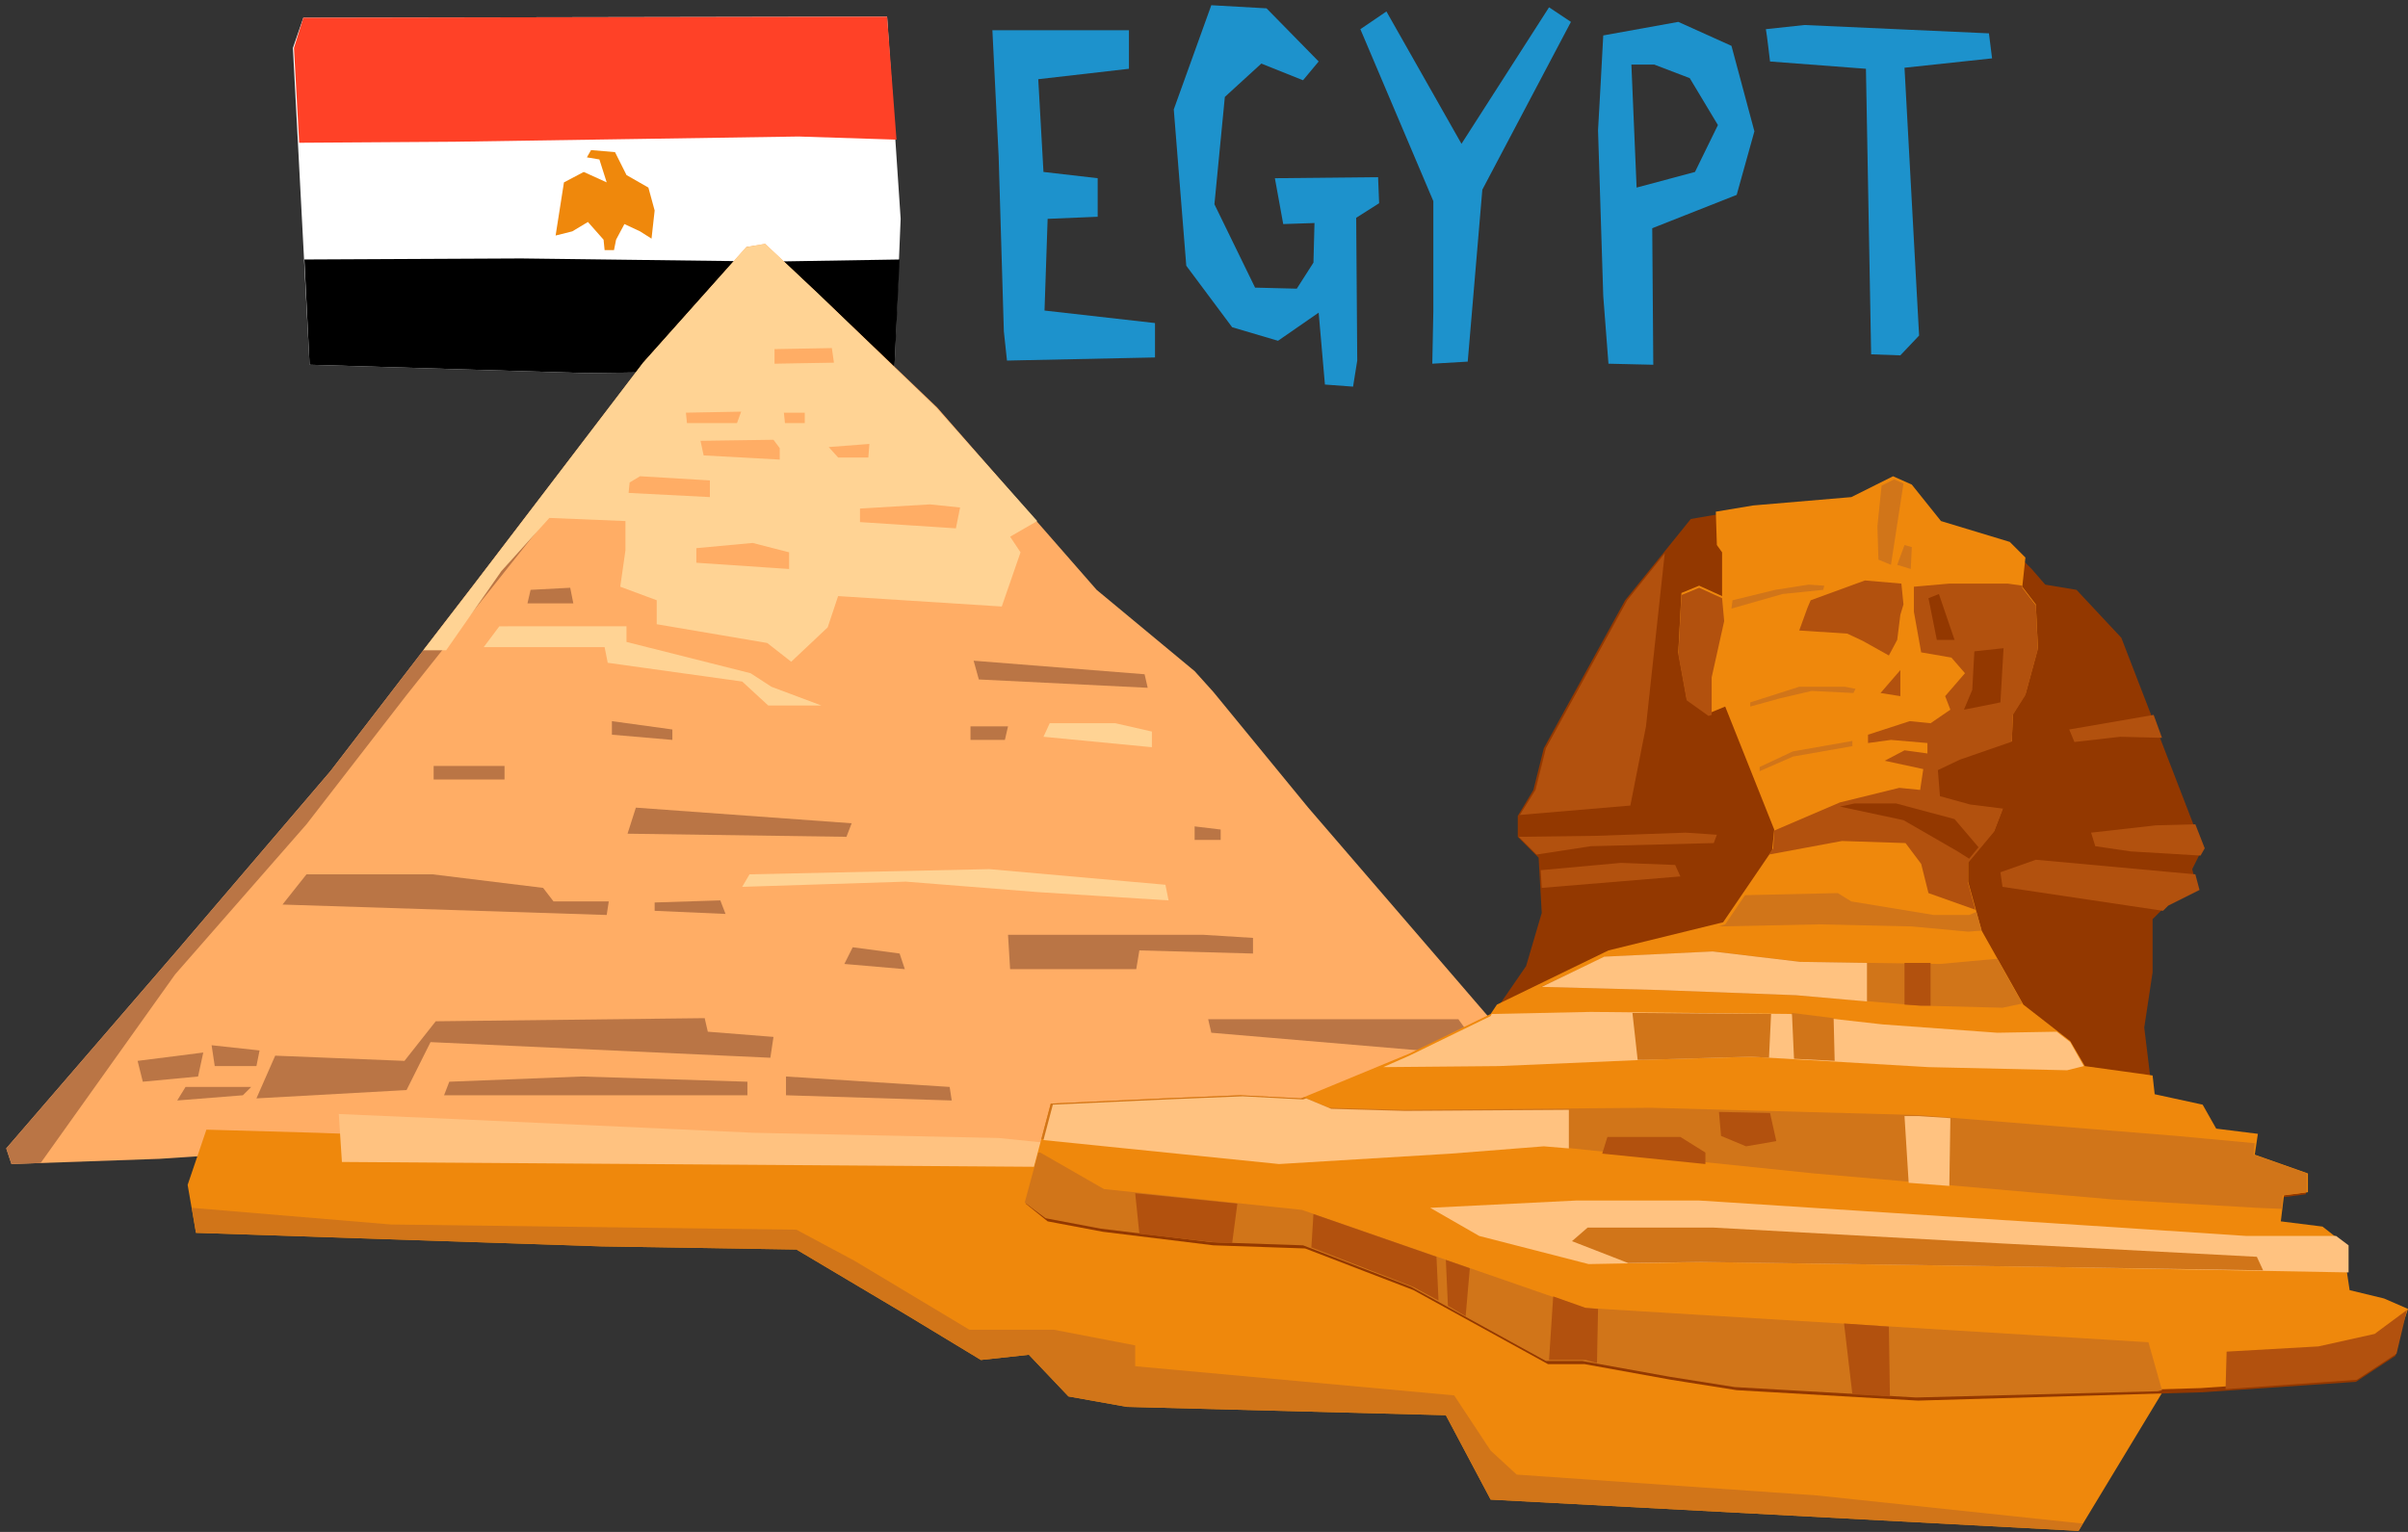 <?xml version="1.0" encoding="utf-8"?>
<!-- Generator: Adobe Illustrator 27.2.0, SVG Export Plug-In . SVG Version: 6.00 Build 0)  -->
<svg version="1.1" id="Layer_1" xmlns="http://www.w3.org/2000/svg" xmlns:xlink="http://www.w3.org/1999/xlink" x="0px" y="0px"
	 viewBox="0 0 231 147" style="enable-background:new 0 0 231 147;" xml:space="preserve">
<rect x="0" y="0" width="231" height="147" fill="#333333" stroke="none"/>
<style type="text/css">
	.st0{fill:#FFFFFF;}
	.st1{fill:#FF4127;}
	.st2{fill:#EF880C;}
	.st3{fill:#FFAD65;}
	.st4{fill:#BA7545;}
	.st5{fill:#FFD394;}
	.st6{fill:#FFC280;}
	.st7{fill:#D17519;}
	.st8{fill:#933800;}
	.st9{fill:#B2510E;}
	.st10{fill:#1D92CC;}
</style>
<path class="st0" d="M28.1,4.6L29.7,35l26.6,0.8l29.5-0.4L86.4,21L85.1,1.6L29.1,1.7L28.1,4.6z"/>
<path class="st1" d="M76.6,13.1l9.4,0.3L85.1,1.6L29.1,1.7l-0.9,2.9l0.5,9.1l14.9-0.1L76.6,13.1z"/>
<path d="M29.7,35l26.6,0.8l29.5-0.4l0.5-10.5L74,25.1l-24-0.3l-20.8,0.1L29.7,35z"/>
<path class="st2" d="M58.2,17.5l-2.2-1l-1.9,1l-0.8,5.1l1.6-0.4l1.5-0.9l1.5,1.7l0.1,1h0.9l0.2-1l0.8-1.5l1.5,0.7l1.1,0.7l0.3-2.7
	l-0.6-2.2l-2.1-1.2L59,14.6l-2.3-0.2l-0.4,0.7l1.2,0.2L58.2,17.5z"/>
<path class="st3" d="M0.6,110.2l0.5,1.5l14.2-0.5l11.9-0.8l13.7,0.8l41.5,0.5l24.3-0.5H128l23,0.5l0.3-2.8l-5.3-7.6l-20.5-23.8
	l-9.1-11.1l-1.8-2l-9.4-7.8L89.9,39.1L78.5,28.2l-5.1-4.8l-1.8,0.3l-9.9,11.1L45.3,56.3L31.7,74L17,91.2L0.6,110.2z"/>
<path class="st4" d="M64.8,34.6l8.6-11.1l-1.7,0.2l-9.9,11.1L45.3,56.3L31.7,74L17,91.2l-16.4,19l0.5,1.5l2.8-0.1l12.9-18.1
	l12.6-14.4L39,66.7l15.9-20L64.8,34.6z"/>
<path class="st5" d="M97.9,53l-1-1.5l2.6-1.5l-9.7-10.9L78.5,28.2l-5.1-4.8l-1.8,0.3l-9.9,11.1L45.3,56.3l-4.7,6.1h2.2l5.3-7.6
	l4.6-5.1L60,50v2.8l-0.5,3.5l3.5,1.3v2.3l10.6,1.8l2.3,1.8l3.5-3.3l1-3l15.7,1L97.9,53z"/>
<path class="st5" d="M71.9,83.9l23-0.5l16.9,1.5l0.3,1.5l-12.6-0.8l-12.6-1l-15.7,0.5L71.9,83.9z"/>
<path class="st4" d="M96.7,89.7h18.7l4.8,0.3v1.5l-10.9-0.3l-0.3,1.8H96.9L96.7,89.7z"/>
<path class="st4" d="M26.4,101.3l12.4,0.5l3-3.8l25.8-0.3l0.3,1.3l6.3,0.5l-0.3,2L41.3,100l-2.3,4.6l-14.4,0.8L26.4,101.3z"/>
<path class="st4" d="M13.7,103.8l5.3-0.5l0.5-2.3l-6.3,0.8L13.7,103.8z"/>
<path class="st4" d="M17.8,104.3h6.3l-0.8,0.8l-6.3,0.5L17.8,104.3z"/>
<path class="st4" d="M20.3,100.3l0.3,2h4l0.3-1.5L20.3,100.3z"/>
<path class="st4" d="M43.1,103.8l-0.5,1.3h29.1v-1.3l-15.9-0.5L43.1,103.8z"/>
<path class="st4" d="M75.4,103.3v1.8l15.9,0.5l-0.2-1.3L75.4,103.3z"/>
<path class="st4" d="M61,77.5l20.7,1.5l-0.5,1.3l-21-0.3L61,77.5z"/>
<path class="st4" d="M93.9,65.2l16.2,0.8l-0.3-1.3l-16.4-1.3L93.9,65.2z"/>
<path class="st5" d="M46.4,62.1H58l0.3,1.5l12.9,1.8l2.5,2.3h5.1l-4.8-1.8l-2-1.3l-11.9-3v-1.5H47.9L46.4,62.1z"/>
<path class="st4" d="M50.9,56.6l-0.3,1.3H55l-0.3-1.5L50.9,56.6z"/>
<path class="st4" d="M29.4,83.9h12.1l10.6,1.3l1,1.3h5.3l-0.2,1.3l-31.1-1L29.4,83.9z"/>
<path class="st4" d="M62.8,86.6v0.8l6.8,0.3l-0.5-1.3L62.8,86.6z"/>
<path class="st4" d="M81.8,90.9L81,92.5l5.8,0.5l-0.5-1.5L81.8,90.9z"/>
<path class="st4" d="M115.9,97.8l0.3,1.3l21.2,1.8l3.8-1.3l-1.3-1.8H115.9z"/>
<path class="st5" d="M100.7,69.4h6.3l3.5,0.8v1.5l-10.4-1L100.7,69.4z"/>
<path class="st4" d="M96.7,69.7L96.4,71h-3.3v-1.3H96.7z"/>
<path class="st4" d="M114.6,79.3v1.3h2.5v-1L114.6,79.3z"/>
<path class="st4" d="M41.6,73.5v1.3h6.8v-1.3H41.6z"/>
<path class="st4" d="M58.7,69.2v1.3l5.8,0.5v-1L58.7,69.2z"/>
<path class="st2" d="M19.8,108.4l-1.8,5.3l0.8,4.6l38.9,1.3l18.7,0.3l10.6,6.3l7.1,4.3l4.6-0.5l3.8,4l5.6,1l30.6,0.8l4.3,8.1l56.4,3
	l8.1-13.4l-1.3-4.6l-54.1-3.3l-27.1-9.4l-19-2l-6.1-3.5H84.5l-54.1-2L19.8,108.4z"/>
<path class="st6" d="M32.5,106.9l0.3,4.6l71.3,0.5l-0.5-2l-7.8-0.8l-23.5-0.5l-28.3-1.3L32.5,106.9z"/>
<path class="st7" d="M174.3,143.5l-28.8-2l-2.5-2.3l-3.5-5.3l-30.6-2.8v-2l-7.8-1.5h-8.1L82,121l-5.6-3l-38.9-0.5l-19.1-1.6l0.4,2.4
	l38.9,1.3l18.7,0.3l10.6,6.3l7.1,4.3l4.6-0.5l3.8,4l5.6,1l30.6,0.8l4.3,8.1l56.4,3l0.4-0.7L174.3,143.5z"/>
<path class="st8" d="M98.4,115.5l2.5-9.4l10.9-0.5l7.3-0.3l5.8,0.3l10.4-4.3l7.8-3.8l3.3-4.8l1.5-5.1l-0.3-5.3l-2-2v-2l1.5-2.5l1-4
	l7.8-14.2l6.3-7.8l5.8-1l9.4-0.8l4-2l1.8,0.8l2.8,3.5l6.6,2l2.3,2.3l1.3,1.5l3,0.5l4.3,4.6l7.8,20.2l-1,2l0.5,2l-3,1.5l-1.3,1.3v5.1
	l-0.8,5.3l0.8,6.6l4.6,1l1.3,2.3l4,0.5l-0.3,2l5.1,1.8v1.8l-2.3,0.3l-0.3,2.5l4,0.5l2.3,1.8v2.3l0.3,2l3.3,0.8l2.3,1l-1,4.3
	l-3.8,2.5l-14.7,1l-27.3,0.8l-17.4-1l-6.3-1l-8.3-1.5h-3.5l-12.9-7.1l-10.4-4l-8.8-0.3l-10.6-1.3l-5.3-1L98.4,115.5z"/>
<path class="st2" d="M231,125.6l-2.3-1l-3.3-0.8l-0.3-2v-2.3l-2.3-1.8l-4-0.5l0.3-2.5l2.3-0.3v-1.8l-5.1-1.8l0.3-2l-4-0.5l-1.3-2.3
	l-4.6-1l-0.2-1.8l-6.5-0.9l-1.4-2.4l-4.5-3.5l-4-7.1l-1.3-4.7v-1.9l2.5-3l1.5-3.9l0.3-7.3l1.2-1.9l1.2-4.4l-0.2-4.2l-1.3-1.7
	l0.3-2.8l-1.5-1.5l-6.6-2l-2.8-3.5l-1.8-0.8l-4,2l-9.4,0.8l-3.6,0.6l0.1,3.2l0.5,0.7v4.2l-2.2-1l-1.7,0.7l-0.3,5.7l0.8,4.4l2,1.5
	l1.7-0.7l4.7,11.8l-0.2,2l-4.7,6.9l-11,2.7l-10.7,5.2l-0.6,0.9l-7.8,3.8l-10.4,4.3l-5.8-0.3l-7.3,0.3l-10.9,0.5l-2.5,9.4l2,1.5
	l5.3,1l10.6,1.3l8.8,0.3l10.4,4l12.9,7.1h3.5l8.3,1.5l6.3,1l17.4,1l27.3-0.8l14.7-1l3.8-2.5L231,125.6z"/>
<path class="st7" d="M207.4,133.4l-1.3-4.6l-54.1-3.3l-27.1-9.4l-19-2l-6.1-3.5h-0.2l-1.3,4.8l2,1.5l5.3,1l10.6,1.3l8.8,0.3l10.4,4
	l12.9,7.1h3.5l8.3,1.5l6.3,1l17.4,1l23.2-0.6L207.4,133.4z"/>
<path class="st9" d="M177.7,133.8l3.6,0.2l-0.1-6.7l-4.3-0.3L177.7,133.8z"/>
<path class="st9" d="M153.2,130.8l0.1-5.2l-1.2-0.1l-3.1-1.1l-0.4,6.1h3.5L153.2,130.8z"/>
<path class="st9" d="M140.6,126.3l0.4-4.6l-2.3-0.8l0.2,4.4L140.6,126.3z"/>
<path class="st9" d="M125.8,119.7l9.8,3.8l2.4,1.3l-0.2-4.2l-11.8-4.1L125.8,119.7z"/>
<path class="st9" d="M109.3,118.4l7.1,0.8l1.8,0.1l0.5-3.8l-9.8-1L109.3,118.4z"/>
<path class="st9" d="M185,85.7l4.5,1.6l-0.7-2.6v-1.9l2.5-3l1.5-3.9l0.3-7.3l1.2-1.9l1.2-4.4l-0.2-4.2l-1.3-1.7l0-0.2l-1.4-0.2H187
	l-3.4,0.3v2.4l0.7,3.9l2.9,0.5l1.3,1.5l-1.9,2.2l0.5,1.3l-1.9,1.3l-2-0.2l-4,1.3v0.8l2.2-0.3l3.5,0.3v1l-2.2-0.3l-1.9,1l3.7,0.8
	l-0.3,2l-2-0.2l-5.7,1.4l-6.3,2.7l-0.1,1.7l-0.4,0.6l7-1.3l6.1,0.2l1.5,2L185,85.7z"/>
<path class="st8" d="M189.4,62.5l-0.2,3.7l-0.8,1.9l3.5-0.7l0.3-5.2L189.4,62.5z"/>
<path class="st8" d="M185,57.4l0.8,4h1.7l-1.5-4.4L185,57.4z"/>
<path class="st8" d="M187.5,78.6l-5.6-1.5h-4l-1.4,0.3l6.1,1.3l5.2,3l1.1,0.7l0.9-1.1L187.5,78.6z"/>
<path class="st8" d="M185.9,73.9l0.2,2.5l2.9,0.8l3.2,0.4l0.7-1.7l0.2-4.8l-0.2,0.1l-4.9,1.7L185.9,73.9z"/>
<path class="st9" d="M182.3,64.3l-1.9,2.2l1.9,0.3V64.3z"/>
<path class="st9" d="M182,61.4l-0.8,1.5l-2.5-1.4l-1.5-0.7l-4.6-0.3l0.8-2.2l0.3-0.7l5.2-1.9l3.5,0.3l0.2,2l-0.3,1L182,61.4z"/>
<path class="st7" d="M168.8,73.6l3.2-1.5l5.7-1v0.5l-5.7,1l-3.2,1.4L168.8,73.6z"/>
<path class="st7" d="M167.9,67.4l4.7-1.5h4.4l1,0.2l-0.2,0.4l-4-0.2l-3,0.7l-2.9,0.8V67.4z"/>
<path class="st7" d="M166.2,57.6l4.1-1l3.2-0.5l1.5,0.1l-0.1,0.4l-3.9,0.4l-4.9,1.4L166.2,57.6z"/>
<path class="st7" d="M182.7,52.3l-0.7,1.9l1.3,0.4l0.1-2.1L182.7,52.3z"/>
<path class="st9" d="M163.9,68.7l0.3-0.1V65l1.2-5.4l-0.2-2.2l-2.2-1l-1.7,0.7l-0.3,5.7l0.8,4.4L163.9,68.7z"/>
<path class="st7" d="M181.4,54.2l1.2-7.8l-0.9-0.4l-1.2,0.6l-0.4,3.9l0.1,3.2L181.4,54.2z"/>
<path class="st9" d="M198.5,70l0.5,1.2l4.4-0.5l4,0.1l-0.8-2.2L198.5,70z"/>
<path class="st9" d="M201,81.2l3.4,0.5l6.7,0.4l0.4-0.7l-0.9-2.3l-3.8,0.1l-6.2,0.7L201,81.2z"/>
<path class="st9" d="M191.9,83.7l0.2,1.4l15.4,2.3l0.5-0.5l3-1.5l-0.4-1.5l-15.3-1.4L191.9,83.7z"/>
<path class="st9" d="M156.1,57.6l-7.8,14.2l-1,4l-1.5,2.4l10.6-0.9l1.5-7.6l1.8-16.6L156.1,57.6z"/>
<path class="st9" d="M153.3,80.2l-7.6,0.1v0l1.7,1.7l5.2-0.8l11.8-0.3l0.3-0.8l-3-0.2L153.3,80.2z"/>
<path class="st9" d="M160.7,83l-5.2-0.2l-7.7,0.7l0.1,1.7l13.3-1.1L160.7,83z"/>
<path class="st7" d="M190.1,89.3l-0.5-1.8l-0.7,0.3h-3.4l-7.9-1.3l-1.3-0.8l-8.9,0.2l-1.9,2.8l-0.6,0.2l9.6-0.2l8.9,0.2l5.4,0.5
	L190.1,89.3z"/>
<path class="st7" d="M147.8,94.7l11.2,0.3l13.2,0.5l12,1l7.9,0.2l1.9-0.4l-2.4-4.3l-5.5,0.5l-13.3-0.2l-8.4-1l-10.4,0.5L147.8,94.7z
	"/>
<path class="st6" d="M157.7,101.7l10.3-0.3l17,1l13.3,0.3l1.6-0.4l-1.3-2.3l-1.3-1l-5.7,0.1l-11-0.8l-8.9-1l-19.1-0.2l-9.5,0.2
	l-0.1,0.2l-7.8,3.8l-2.5,1.1l11.1-0.1L157.7,101.7z"/>
<path class="st7" d="M202.7,115.1l13.8,0.8l2.4,0.1l0.1-1.3l2.3-0.3v-1.8l-5.1-1.8l0.1-1.1l-7.5-0.7l-24.8-2l-25.6-0.7l-23.8,0.2
	l-7.1-0.2l-2.4-1l-0.3,0.1l-5.8-0.3l-7.3,0.3l-10.9,0.5l-0.9,3.4l22.6,2.3l16.5-1l8.9-0.7l26.1,2.7L202.7,115.1z"/>
<path class="st6" d="M163.3,121.1l34.6,0.5l27.4,0.5l0-0.3v-2.3l-1.2-0.9h-8.6l-15.2-1l-37.3-2.4h-11.8l-14,0.7l4.7,2.7l10.5,2.7
	L163.3,121.1z"/>
<path class="st7" d="M169.9,97.3l-13.3-0.1l0.5,4.5l0.6,0l10.3-0.3l1.7,0.1L169.9,97.3z"/>
<path class="st7" d="M172.1,101.6l3.9,0.2l-0.1-4.1l-4-0.5L172.1,101.6z"/>
<path class="st6" d="M179,92.4l-6.3-0.1l-8.4-1l-10.4,0.5l-6,2.9l11.2,0.3l13.2,0.5l6.8,0.6V92.4z"/>
<path class="st9" d="M182.7,96.4l1.5,0.1l1,0v-4.1l-2.5,0V96.4z"/>
<path class="st6" d="M150.5,106.5l-15.7,0.1l-7.1-0.2l-2.4-1l-0.3,0.1l-5.8-0.3l-7.3,0.3l-10.9,0.5l-0.9,3.4l22.6,2.3l16.5-1
	l8.9-0.7l2.4,0.2V106.5z"/>
<path class="st9" d="M154.2,109.1l-0.5,1.6l9.9,1v-1.1l-2.4-1.5H154.2z"/>
<path class="st9" d="M165.1,109l2.4,1l2.9-0.5l-0.6-2.7l-4.9-0.1L165.1,109z"/>
<path class="st6" d="M183.1,113.5l3.9,0.3l0.1-6.5l-3-0.2l-1.4,0L183.1,113.5z"/>
<path class="st7" d="M216.5,120.6l-24.8-1.3l-27.3-1.5h-12.1l-1.5,1.3l5.4,2.1l7-0.1l34.6,0.5l19.3,0.3L216.5,120.6z"/>
<path class="st9" d="M227.8,128l-5.4,1.2l-8.8,0.5l-0.1,3.6l12.6-0.9l3.8-2.5l1-4.2L227.8,128z"/>
<path class="st3" d="M65.8,39.6l0.1,1h4.8l0.4-1.1L65.8,39.6z"/>
<path class="st3" d="M67.2,42.3l0.3,1.4l7.3,0.4v-1.1l-0.6-0.8L67.2,42.3z"/>
<path class="st3" d="M79.5,42.9l0.9,1h2.9l0.1-1.3L79.5,42.9z"/>
<path class="st3" d="M75.2,39.6l0.1,1h1.9v-1H75.2z"/>
<path class="st3" d="M60.4,46.3l-0.1,1l7.8,0.4v-1.6l-6.7-0.4L60.4,46.3z"/>
<path class="st3" d="M82.5,48.8v1.3l9.2,0.6l0.4-2l-2.9-0.3L82.5,48.8z"/>
<path class="st3" d="M66.8,52.6V54l8.9,0.6V53l-3.5-0.9L66.8,52.6z"/>
<path class="st3" d="M74.3,33.5v1.4l5.7-0.1l-0.2-1.4L74.3,33.5z"/>
<path class="st10" d="M95.2,2.9L95.8,15l0.5,16.8l0.3,2.8l14.2-0.3V31l-10.6-1.2l0.3-8.8l4.8-0.2v-3.7l-5.2-0.6l-0.5-8.9l8.7-1V2.9
	H95.2z"/>
<path class="st10" d="M126.5,5.9L125,7.7l-4-1.6l-3.5,3.2l-1,10.3l3.9,8l4,0.1l1.6-2.5l0.1-3.8l-3,0.1l-0.8-4.4l9.9-0.1l0.1,2.5
	l-2.2,1.4l0.1,13.7l-0.4,2.5l-2.7-0.2l-0.6-6.9l-3.9,2.7l-4.4-1.3l-4.4-5.9l-1.2-15l3.6-10l5.3,0.3L126.5,5.9z"/>
<path class="st10" d="M133,1.1l-2.5,1.7l7,16.5v10.6l-0.1,5l3.4-0.2l1.4-16.5l8.5-16.1l-2.1-1.4l-8.4,13.1L133,1.1z"/>
<path class="st10" d="M162.6,16.5L157,18l-0.5-11.8h2.2l3.4,1.3l2.7,4.5L162.6,16.5z M168.3,12.6l-2.2-8.2L161,2.1l-7.2,1.3
	c0,0.3-0.5,9.1-0.5,9.1l0.5,15.9l0.5,6.5l4.3,0.1l-0.1-13.1l8.1-3.2L168.3,12.6z"/>
<path class="st10" d="M169.4,2.8c0.1,0.5,0.4,3.1,0.4,3.1l9.2,0.7l0.5,27.4l2.8,0.1l1.8-1.9l-1.4-25.7l8.4-0.9l-0.3-2.4l-17.7-0.8
	L169.4,2.8z"/>
</svg>
